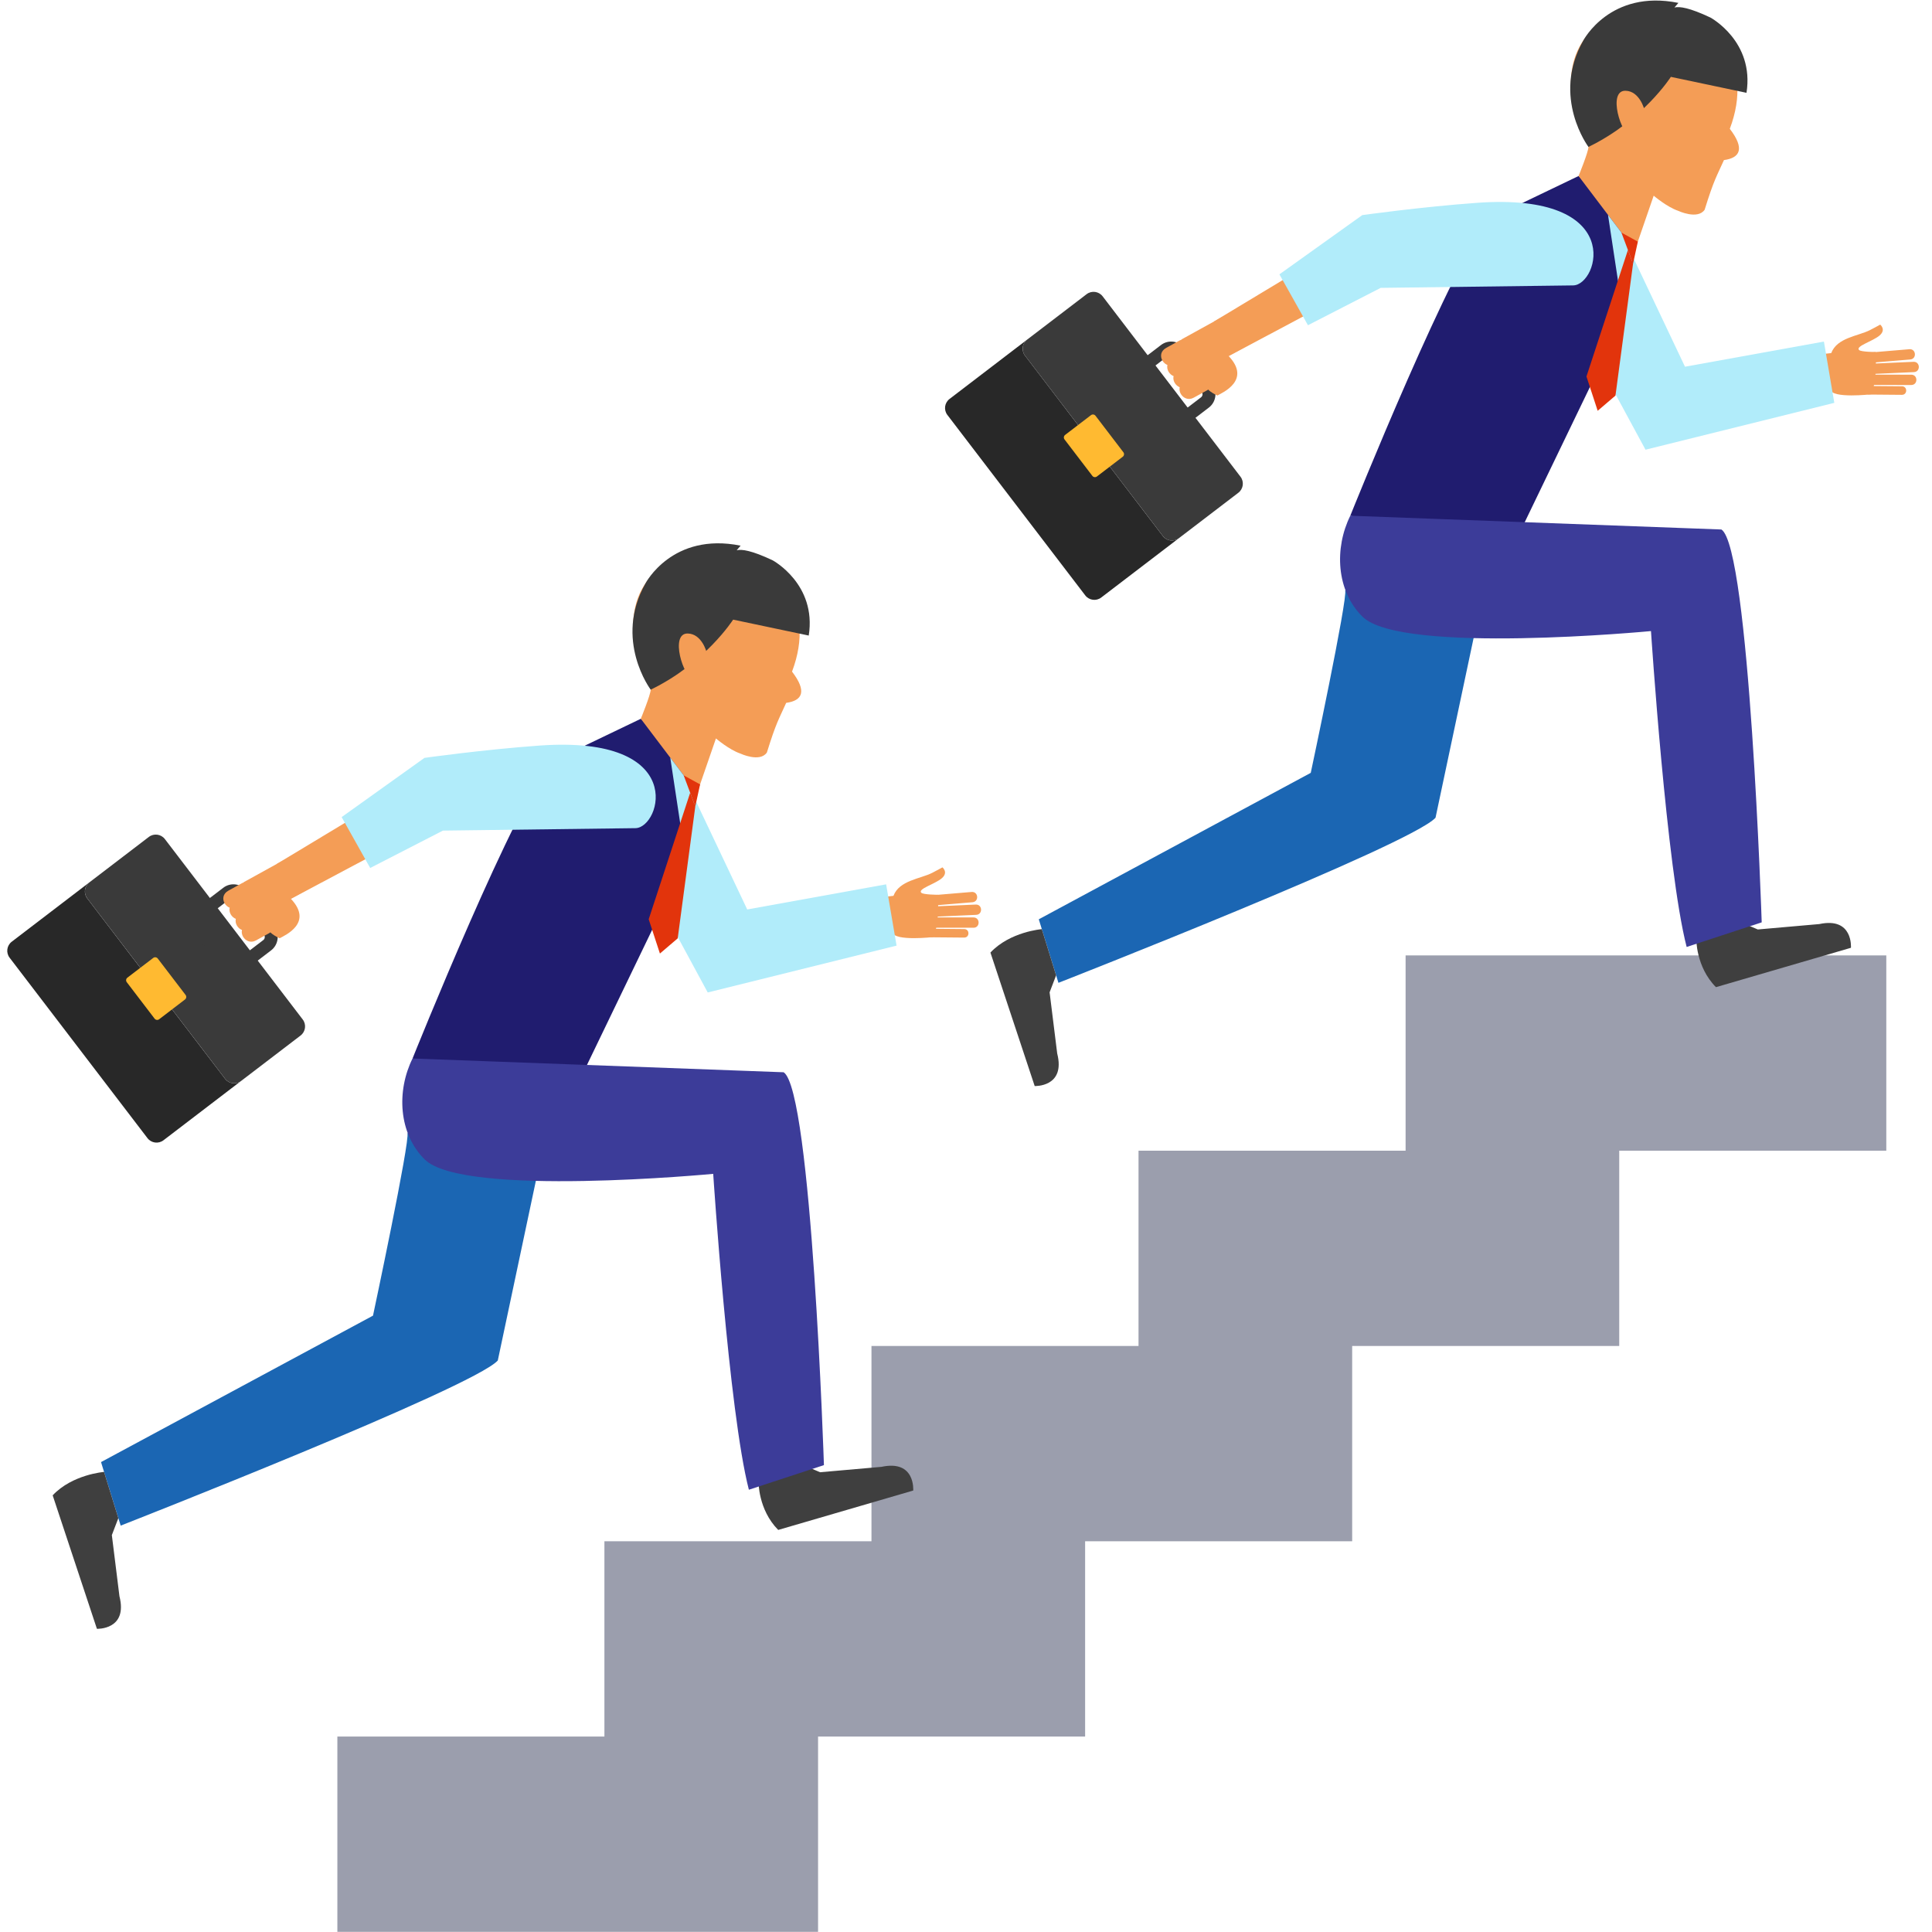 <svg width="110" height="110" viewBox="0 0 110 110" fill="none" xmlns="http://www.w3.org/2000/svg">
<path d="M55.319 50.785L53.071 50.974C52.688 51.006 52.73 51.591 53.12 51.558L55.369 51.37C55.755 51.336 55.706 50.752 55.319 50.785Z" fill="#F49D56"/>
<path d="M55.428 52.235L53.172 52.233C52.787 52.233 52.779 52.819 53.172 52.82L55.428 52.822C55.814 52.822 55.814 52.236 55.428 52.235Z" fill="#F49D56"/>
<path d="M54.899 52.897L53.028 52.88C52.709 52.877 52.699 53.364 53.023 53.366L54.895 53.382C55.217 53.385 55.222 52.899 54.899 52.897Z" fill="#F49D56"/>
<path d="M52.458 50.832C52.578 50.942 53.399 50.944 53.399 50.944C53.431 51.649 53.438 52.712 53.135 53.353C53.135 53.353 50.926 53.607 50.816 53.084C50.478 53.082 49.704 53.084 49.475 53.085L49.614 51.124C50.084 51.081 50.504 51.052 50.87 51.005C51.202 50.121 52.401 50.04 53.074 49.697C53.405 49.527 53.658 49.384 53.658 49.384C53.658 49.384 54.012 49.667 53.625 50.002C53.237 50.337 52.222 50.616 52.458 50.832Z" fill="#F49D56"/>
<path d="M55.554 51.502L53.3 51.603C52.916 51.62 52.935 52.206 53.326 52.189L55.58 52.087C55.967 52.07 55.94 51.484 55.554 51.502Z" fill="#F49D56"/>
<path d="M38.925 44.145L42.544 51.781L50.453 50.35L51.047 53.839L40.295 56.507L36.746 49.944L38.925 44.145Z" fill="#B1ECFA"/>
<path d="M13.728 61.544L9.308 64.922C9.022 65.141 8.614 65.085 8.396 64.8L0.547 54.528C0.329 54.243 0.383 53.835 0.669 53.616L5.088 50.239C4.802 50.458 4.749 50.866 4.967 51.151L12.816 61.423C13.034 61.707 13.442 61.763 13.728 61.544Z" fill="#282828"/>
<path d="M17.115 58.957L13.729 61.544C13.442 61.763 13.035 61.707 12.817 61.422L4.968 51.15C4.751 50.865 4.804 50.457 5.089 50.238L8.475 47.651C8.76 47.433 9.169 47.488 9.387 47.773L17.236 58.045C17.455 58.33 17.399 58.739 17.115 58.957Z" fill="#3A3A3A"/>
<path d="M9.061 58.032C8.979 58.094 8.864 58.078 8.803 57.998L7.218 55.923C7.156 55.842 7.172 55.727 7.252 55.665L8.724 54.54C8.805 54.478 8.919 54.494 8.982 54.575L10.567 56.649C10.629 56.73 10.613 56.845 10.532 56.907L9.061 58.032Z" fill="#FFBA31"/>
<path d="M15.615 52.769L14.053 50.725C13.732 50.306 13.131 50.225 12.712 50.546L11.19 51.709C10.771 52.029 10.69 52.631 11.011 53.049L12.573 55.094C12.893 55.513 13.495 55.593 13.913 55.273L15.436 54.11C15.854 53.789 15.935 53.188 15.615 52.769ZM13.466 54.689C13.369 54.763 13.231 54.744 13.157 54.647L11.595 52.603C11.521 52.506 11.539 52.368 11.636 52.293L13.158 51.13C13.255 51.056 13.394 51.074 13.468 51.171L15.03 53.215C15.104 53.313 15.086 53.451 14.989 53.525L13.466 54.689Z" fill="#3A3A3A"/>
<path d="M21.664 45.629L15.773 49.181L16.568 51.174L24.321 47.051L21.664 45.629Z" fill="#F49D56"/>
<path d="M23.488 60.266C23.488 60.266 29.481 45.325 31.483 43.325L36.486 40.924L39.95 43.981C39.95 43.981 38.979 49.127 38.245 50.629L32.59 62.354L23.488 60.266Z" fill="#201C6F"/>
<path d="M18.434 50.134L16.557 51.169C17.866 52.549 16.21 53.261 15.922 53.42C15.922 53.42 14.971 53.01 15.453 52.744L14.822 52.188L13.883 50.224L17.409 48.277L18.434 50.134Z" fill="#F49D56"/>
<path d="M14.053 52.613L14.822 52.188C15.471 51.83 15.932 52.793 15.338 53.122L14.569 53.547C13.972 53.875 13.402 52.973 14.053 52.613Z" fill="#F49D56"/>
<path d="M13.704 51.979L14.472 51.554C15.121 51.196 15.582 52.159 14.987 52.488L14.219 52.913C13.622 53.242 13.052 52.339 13.704 51.979Z" fill="#F49D56"/>
<path d="M13.352 51.345L14.122 50.92C14.771 50.562 15.232 51.527 14.637 51.855L13.868 52.28C13.272 52.608 12.702 51.704 13.352 51.345Z" fill="#F49D56"/>
<path d="M13.002 50.711L13.772 50.286C14.421 49.928 14.882 50.892 14.287 51.221L13.519 51.645C12.922 51.974 12.352 51.07 13.002 50.711Z" fill="#F49D56"/>
<path d="M36.046 35.729C36.059 37.423 37.059 38.774 37.048 39.267C37.041 39.567 36.485 40.923 36.485 40.923L39.689 45.154L40.763 42.044C40.763 42.044 41.506 42.683 42.152 42.904C42.152 42.904 43.263 43.428 43.663 42.845C44.196 41.129 44.343 40.954 44.762 40.018C45.694 39.891 45.955 39.36 45.095 38.239C47.926 30.721 35.996 28.888 36.046 35.729Z" fill="#F49D56"/>
<path d="M23.195 64.513C23.367 64.902 21.237 74.907 21.237 74.907L5.752 83.245L6.871 86.862C6.871 86.862 26.934 79.009 28.342 77.462L30.653 66.557L23.195 64.513Z" fill="#1B66B3"/>
<path d="M19.452 46.522L24.169 43.15C24.169 43.15 27.508 42.68 30.708 42.45C39.233 41.837 37.628 47.141 36.175 47.152L25.219 47.291L21.077 49.419L19.452 46.522Z" fill="#B1ECFA"/>
<path d="M46.046 36.186L41.741 35.279C41.741 35.279 40.158 37.76 37.048 39.267C37.048 39.267 34.926 36.442 36.751 33.215C36.751 33.215 38.272 30.281 42.168 31.068L41.715 31.598C41.715 31.598 41.607 30.774 43.992 31.902C43.992 31.902 46.508 33.256 46.046 36.186Z" fill="#3A3A3A"/>
<path d="M40.225 37.118C40.225 37.118 39.96 36.088 39.159 36.069C38.112 36.045 38.923 38.617 39.472 38.648L40.225 37.118Z" fill="#F49D56"/>
<path d="M38.161 43.136L38.964 48.427L39.689 45.154L38.161 43.136Z" fill="#B1ECFA"/>
<path d="M80.029 54.397V65.516H64.823V76.634H49.618V87.753H34.413V98.872H19.208V109.991H46.577V98.872H61.782V87.753H76.987V76.634H92.192V65.516H107.398V54.397H80.029Z" fill="#9B9EAD"/>
<path d="M43.188 84.345C43.188 84.345 43.154 85.943 44.308 87.108L51.995 84.865C51.995 84.865 52.133 83.097 50.189 83.516L46.692 83.823L45.74 83.418L43.188 84.345Z" fill="#3F3F3F"/>
<path d="M5.925 83.805C5.925 83.805 4.121 83.943 2.999 85.138L5.518 92.738C5.518 92.738 7.29 92.811 6.801 90.884L6.368 87.402L6.738 86.436L5.925 83.805Z" fill="#3F3F3F"/>
<path d="M38.925 44.145L39.86 44.66L39.587 45.918L38.925 44.145Z" fill="#E2340C"/>
<path d="M39.295 45.135L36.934 52.339L37.573 54.291L38.586 53.426L39.587 45.918L39.295 45.135Z" fill="#E2340C"/>
<path d="M23.488 60.266C22.577 62.104 22.679 64.532 24.184 66.017C26.387 68.19 40.607 66.834 40.607 66.834C40.608 66.838 41.494 80.398 42.638 84.819L46.911 83.417C46.911 83.417 46.215 62.064 44.616 61.05L23.488 60.266Z" fill="#3C3C99"/>
<path d="M108.711 19.883L106.464 20.072C106.081 20.104 106.122 20.689 106.513 20.656L108.761 20.467C109.147 20.434 109.098 19.85 108.711 19.883Z" fill="#F49D56"/>
<path d="M108.819 21.333L106.563 21.332C106.179 21.331 106.171 21.918 106.563 21.918L108.819 21.92C109.207 21.92 109.207 21.334 108.819 21.333Z" fill="#F49D56"/>
<path d="M108.292 21.994L106.42 21.978C106.101 21.975 106.091 22.462 106.415 22.464L108.287 22.48C108.609 22.482 108.613 21.997 108.292 21.994Z" fill="#F49D56"/>
<path d="M105.851 19.931C105.971 20.04 106.791 20.042 106.791 20.042C106.823 20.747 106.831 21.81 106.528 22.451C106.528 22.451 104.319 22.705 104.209 22.182C103.871 22.181 103.097 22.182 102.868 22.183L103.007 20.222C103.477 20.179 103.897 20.15 104.263 20.103C104.595 19.219 105.794 19.138 106.467 18.795C106.798 18.626 107.051 18.482 107.051 18.482C107.051 18.482 107.405 18.765 107.017 19.1C106.629 19.435 105.614 19.714 105.851 19.931Z" fill="#F49D56"/>
<path d="M108.945 20.6L106.692 20.701C106.307 20.719 106.327 21.304 106.718 21.287L108.972 21.186C109.359 21.168 109.333 20.582 108.945 20.6Z" fill="#F49D56"/>
<path d="M92.317 13.243L95.936 20.879L103.846 19.447L104.438 22.936L93.688 25.604L90.139 19.042L92.317 13.243Z" fill="#B1ECFA"/>
<path d="M67.121 30.642L62.7 34.02C62.414 34.239 62.007 34.183 61.789 33.898L53.94 23.626C53.722 23.341 53.776 22.934 54.062 22.715L58.481 19.337C58.195 19.556 58.142 19.964 58.36 20.249L66.209 30.521C66.427 30.805 66.834 30.861 67.121 30.642Z" fill="#282828"/>
<path d="M70.507 28.055L67.121 30.642C66.834 30.861 66.427 30.805 66.209 30.52L58.36 20.248C58.142 19.963 58.195 19.555 58.481 19.336L61.868 16.749C62.153 16.531 62.562 16.586 62.78 16.871L70.629 27.143C70.847 27.428 70.791 27.837 70.507 28.055Z" fill="#3A3A3A"/>
<path d="M62.453 27.13C62.372 27.191 62.257 27.176 62.195 27.095L60.61 25.02C60.547 24.939 60.563 24.824 60.644 24.762L62.116 23.637C62.197 23.575 62.311 23.591 62.374 23.672L63.959 25.747C64.022 25.828 64.006 25.943 63.925 26.005L62.453 27.13Z" fill="#FFBA31"/>
<path d="M69.007 21.866L67.445 19.822C67.124 19.403 66.522 19.323 66.104 19.643L64.581 20.806C64.162 21.126 64.082 21.728 64.402 22.147L65.964 24.191C66.284 24.61 66.887 24.69 67.305 24.37L68.827 23.206C69.246 22.887 69.327 22.286 69.007 21.866ZM66.858 23.786C66.76 23.86 66.623 23.841 66.548 23.744L64.987 21.7C64.913 21.603 64.931 21.465 65.028 21.39L66.55 20.226C66.647 20.152 66.785 20.17 66.86 20.268L68.422 22.312C68.496 22.409 68.478 22.547 68.381 22.622L66.858 23.786Z" fill="#3A3A3A"/>
<path d="M75.057 14.727L69.128 18.299L69.96 20.272L77.713 16.148L75.057 14.727Z" fill="#F49D56"/>
<path d="M76.88 29.363C76.88 29.363 82.874 14.423 84.875 12.422L89.878 10.021L93.342 13.077C93.342 13.077 92.371 18.223 91.637 19.726L85.982 31.451L76.88 29.363Z" fill="#201C6F"/>
<path d="M71.826 19.232L69.95 20.267C71.258 21.646 69.602 22.358 69.314 22.518C69.314 22.518 68.363 22.108 68.845 21.842L68.213 21.287L67.274 19.323L70.799 17.377L71.826 19.232Z" fill="#F49D56"/>
<path d="M67.444 21.711L68.214 21.287C68.863 20.929 69.324 21.892 68.73 22.22L67.961 22.644C67.364 22.973 66.794 22.07 67.444 21.711Z" fill="#F49D56"/>
<path d="M67.096 21.077L67.864 20.652C68.514 20.294 68.973 21.257 68.379 21.586L67.61 22.011C67.014 22.34 66.444 21.436 67.096 21.077Z" fill="#F49D56"/>
<path d="M66.744 20.442L67.514 20.018C68.163 19.659 68.624 20.624 68.03 20.952L67.261 21.377C66.664 21.706 66.095 20.802 66.744 20.442Z" fill="#F49D56"/>
<path d="M66.395 19.809L67.164 19.384C67.813 19.026 68.274 19.991 67.68 20.319L66.911 20.744C66.314 21.072 65.744 20.168 66.395 19.809Z" fill="#F49D56"/>
<path d="M89.438 4.827C89.451 6.521 90.451 7.872 90.44 8.365C90.433 8.665 89.877 10.021 89.877 10.021L93.081 14.252L94.154 11.141C94.154 11.141 94.897 11.78 95.543 12.001C95.543 12.001 96.655 12.525 97.055 11.942C97.588 10.226 97.735 10.05 98.154 9.115C99.086 8.987 99.347 8.456 98.488 7.335C101.318 -0.181 89.388 -2.015 89.438 4.827Z" fill="#F49D56"/>
<path d="M76.587 33.61C76.759 34 74.629 44.003 74.629 44.003L59.144 52.341L60.263 55.958C60.263 55.958 80.327 48.104 81.733 46.558L84.044 35.653L76.587 33.61Z" fill="#1B66B3"/>
<path d="M72.844 15.62L77.562 12.248C77.562 12.248 80.901 11.778 84.1 11.548C92.625 10.935 91.02 16.238 89.567 16.25L78.611 16.39L74.469 18.517L72.844 15.62Z" fill="#B1ECFA"/>
<path d="M99.438 5.284L95.132 4.376C95.132 4.376 93.549 6.857 90.44 8.365C90.44 8.365 88.318 5.539 90.143 2.313C90.143 2.313 91.664 -0.621 95.561 0.165L95.107 0.695C95.107 0.695 95 -0.129 97.384 0.999C97.384 0.999 99.9 2.355 99.438 5.284Z" fill="#3A3A3A"/>
<path d="M93.616 6.216C93.616 6.216 93.351 5.186 92.55 5.167C91.503 5.143 92.315 7.715 92.863 7.746L93.616 6.216Z" fill="#F49D56"/>
<path d="M91.553 12.234L92.355 17.525L93.082 14.252L91.553 12.234Z" fill="#B1ECFA"/>
<path d="M96.58 53.442C96.58 53.442 96.546 55.04 97.699 56.205L105.385 53.963C105.385 53.963 105.523 52.195 103.58 52.613L100.083 52.92L99.132 52.516L96.58 53.442Z" fill="#3F3F3F"/>
<path d="M59.317 52.902C59.317 52.902 57.513 53.04 56.391 54.235L58.911 61.835C58.911 61.835 60.682 61.908 60.193 59.982L59.76 56.499L60.13 55.533L59.317 52.902Z" fill="#3F3F3F"/>
<path d="M92.317 13.243L93.252 13.758L92.979 15.016L92.317 13.243Z" fill="#E2340C"/>
<path d="M92.688 14.232L90.326 21.436L90.965 23.389L91.978 22.523L92.979 15.016L92.688 14.232Z" fill="#E2340C"/>
<path d="M76.88 29.363C75.97 31.201 76.071 33.629 77.577 35.114C79.78 37.287 94 35.931 94 35.931C94.001 35.935 94.887 49.496 96.031 53.916L100.304 52.515C100.304 52.515 99.608 31.161 98.009 30.147L76.88 29.363Z" fill="#3C3C99"/>
</svg>
